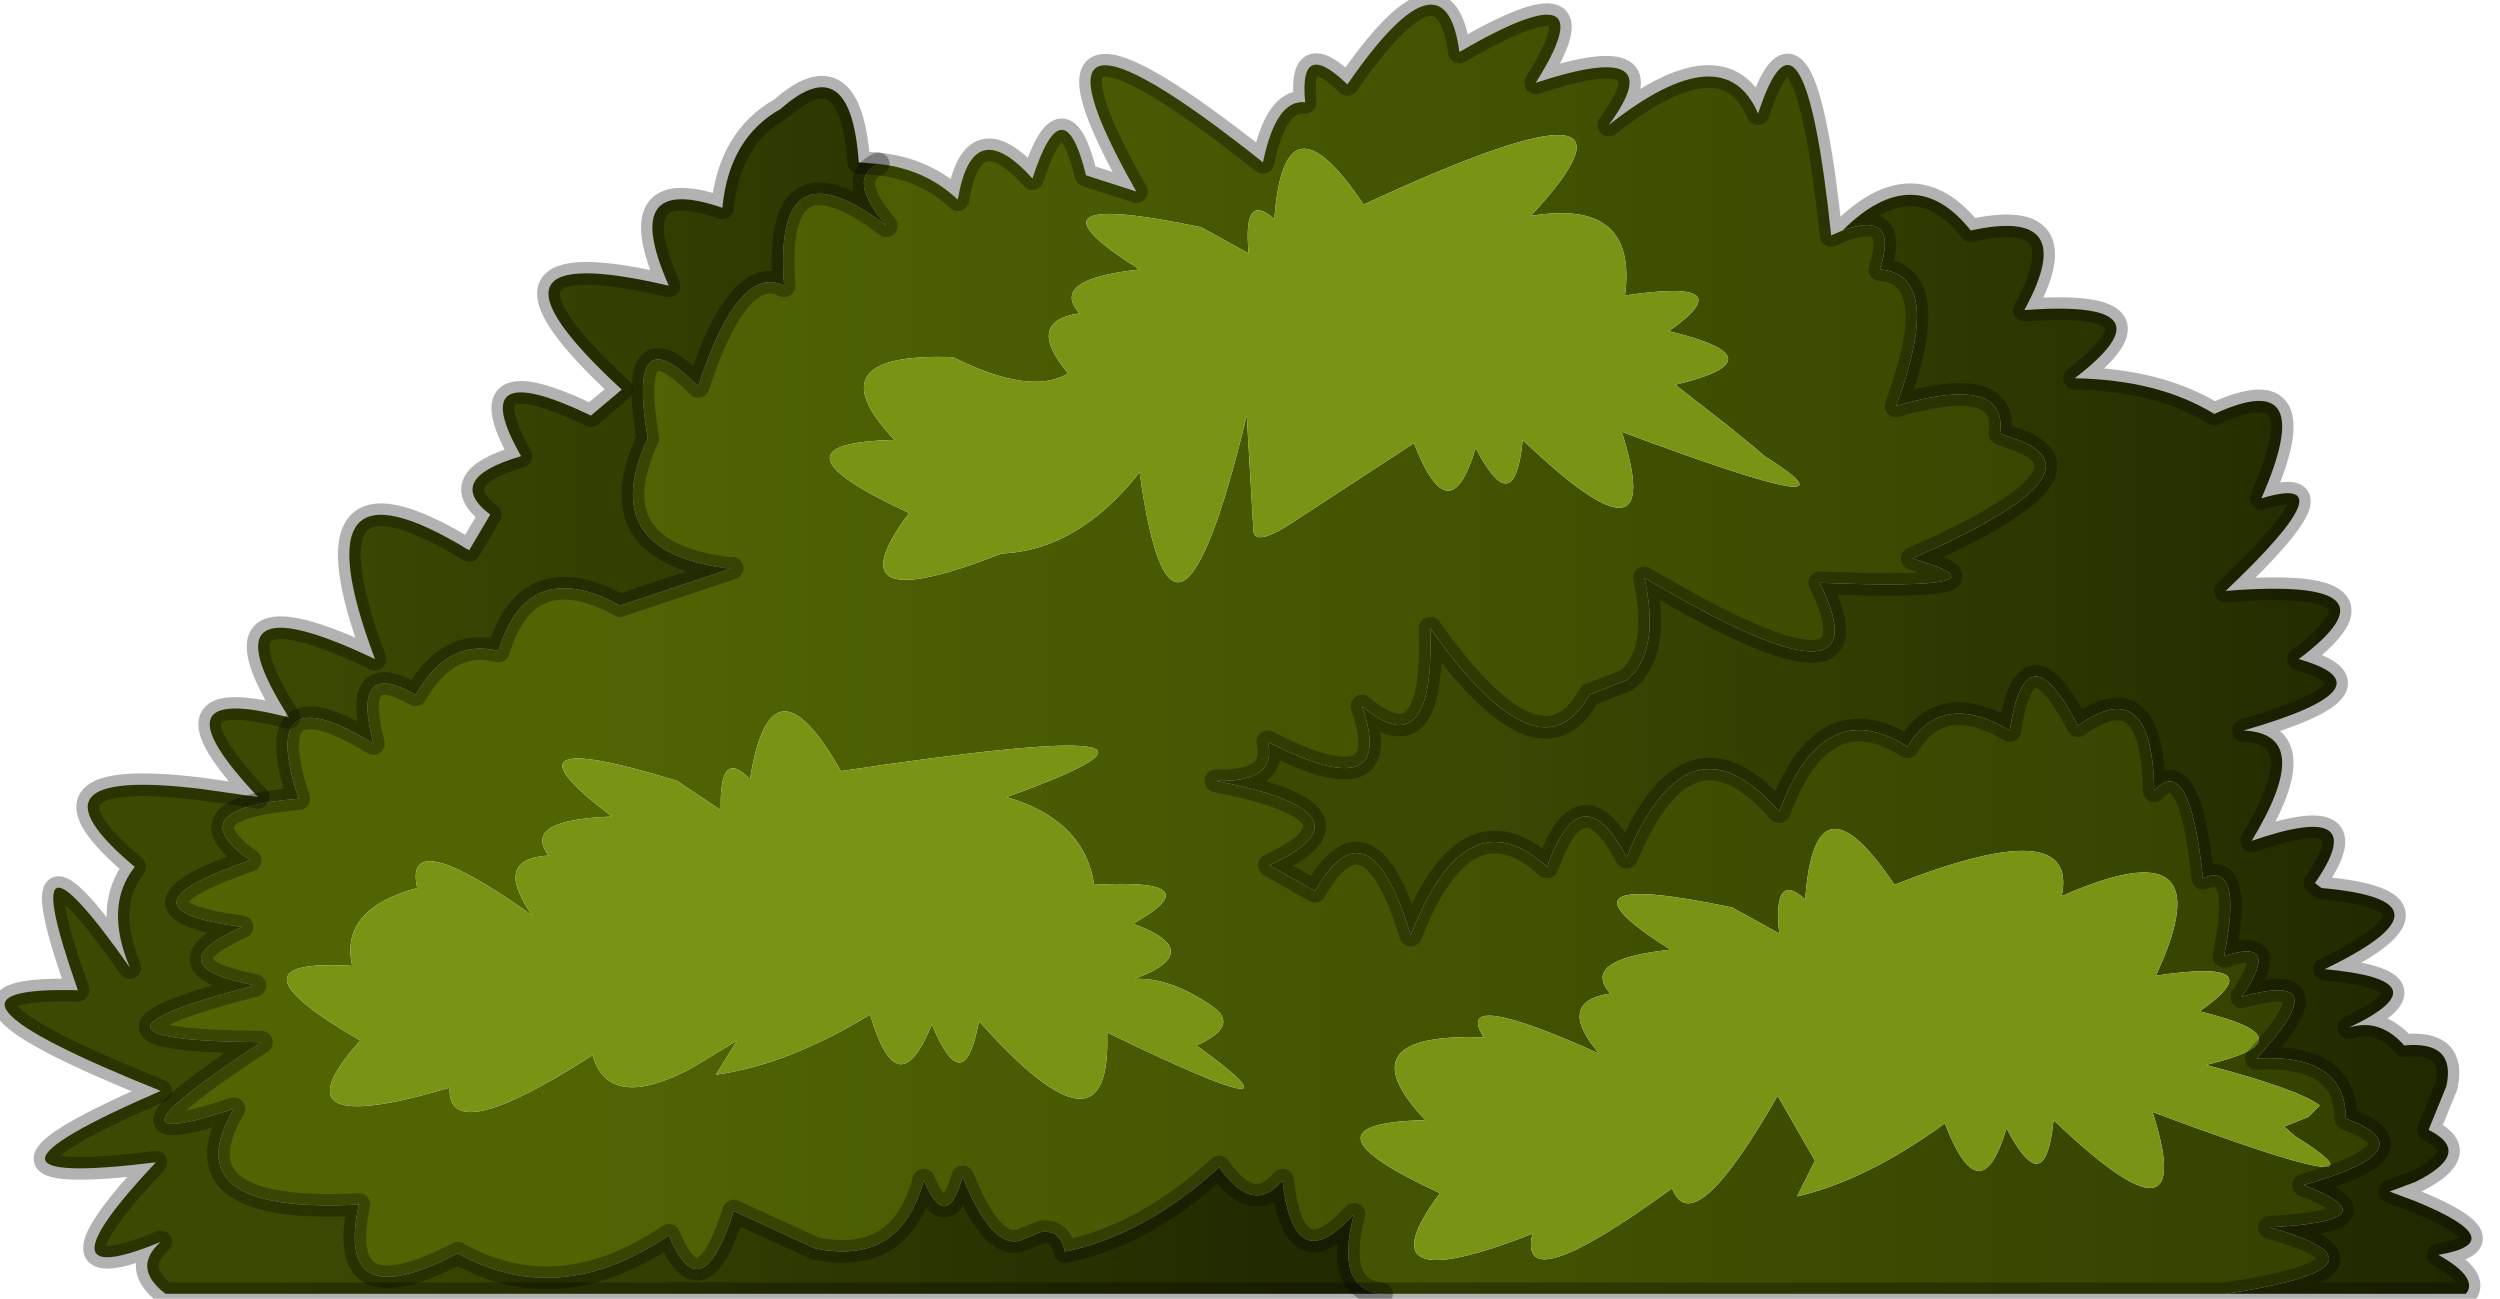 <?xml version="1.0" encoding="utf-8"?>
<svg version="1.1" id="Layer_1"
xmlns="http://www.w3.org/2000/svg"
xmlns:xlink="http://www.w3.org/1999/xlink"
width="77px" height="40px"
xml:space="preserve">
<g id="PathID_2450" transform="matrix(1, 0, 0, 1, 38.7, 39.5)">
<linearGradient
id="LinearGradID_1324" gradientUnits="userSpaceOnUse" gradientTransform="matrix(0.024, 0, 0, 0.021, 18.05, -16.6)" spreadMethod ="pad" x1="-819.2" y1="0" x2="819.2" y2="0" >
<stop  offset="0.192" style="stop-color:#3B4A02;stop-opacity:1" />
<stop  offset="1" style="stop-color:#1F2700;stop-opacity:1" />
</linearGradient>
<path style="fill:url(#LinearGradID_1324) " d="M31.2 -1.7Q35.1 -1.9 32.25 -3Q36.15 -4.1 33.55 -5.05Q33.55 -7.05 30.8 -6.9Q33.35 -9.65 30.35 -8.8Q31.6 -10.65 29.8 -10.05Q30.4 -13 29.15 -12.45Q28.75 -16.35 27.65 -15.15Q27.6 -18.8 25.3 -17.15Q23.7 -20.25 23.2 -17Q21.1 -18.25 20.05 -16.5Q17.45 -18.15 16.1 -14.5Q13.3 -17.7 11.4 -13.1Q10 -15.75 8.95 -12.8Q6.45 -15.05 4.75 -10.7Q3.45 -14.95 1.8 -12.05L0.4 -12.85Q3.85 -14.45 -1.25 -15.45Q0.65 -15.4 0.35 -16.65Q4.35 -14.6 3.25 -17.75Q5.5 -15.85 5.35 -20.15Q8.75 -15.35 10.25 -18.1L11.4 -18.55Q12.45 -19.4 11.95 -21.7Q19.45 -17.25 17.35 -21.55Q23.6 -21.3 20.2 -22.3Q26.5 -25.05 23.15 -26.05L22.9 -26.15Q23.15 -28 19.7 -27Q21.2 -31.05 19.2 -31.2Q19.8 -33.05 18.05 -32.4Q20.25 -34.6 22 -32.4Q25.4 -33.15 23.65 -29.95Q28.4 -30.3 25.2 -27.85Q27.8 -27.8 29.5 -26.75Q32.75 -28.25 30.95 -24.15Q33.75 -25 29.85 -21.3Q35.5 -21.75 32.1 -19.2Q35.1 -18.35 30.4 -17Q32.65 -16.9 30.65 -13.6Q34.4 -14.9 32.6 -12.3L32.8 -12.15Q37.25 -11.75 32.9 -9.65Q36.7 -9.3 33.65 -7.85Q34.6 -8.15 35.35 -7.3Q36.95 -7.45 36.65 -6.05L36.1 -4.7Q37.5 -4 35.7 -3.1L34.9 -2.8L35.7 -2.5Q38.75 -1.25 36.4 -0.85Q37.65 -0.15 37.25 0.35L29.85 0.35Q35.45 -0.5 31.2 -1.7" />
<linearGradient
id="LinearGradID_1325" gradientUnits="userSpaceOnUse" gradientTransform="matrix(0.042, 0, 0, 0.024, 0.25, -19.5)" spreadMethod ="pad" x1="-819.2" y1="0" x2="819.2" y2="0" >
<stop  offset="0.192" style="stop-color:#506404;stop-opacity:1" />
<stop  offset="1" style="stop-color:#334100;stop-opacity:1" />
</linearGradient>
<path style="fill:url(#LinearGradID_1325) " d="M3 -2.1Q1.15 -0.05 0.8 -3.15Q-0.1 -2.05 -1.15 -3.55Q-3.45 -1.45 -5.9 -0.95Q-6.05 -1.65 -6.65 -1.55L-7.25 -1.3Q-8.15 -1 -9.05 -3.25Q-9.55 -1.5 -10.25 -3.15Q-10.95 -0.5 -13.6 -1.05L-16.1 -2.2Q-17.1 0.95 -18.1 -1.45Q-21.5 0.85 -24.6 -0.9Q-28.4 1.1 -27.65 -2.4Q-33.4 -2.1 -31.5 -5.35Q-36.15 -3.8 -30.65 -7.4Q-37.4 -7.45 -30.85 -9.15Q-33.95 -9.75 -31.25 -10.95Q-35.4 -11.5 -31 -13Q-33.25 -14.6 -29.5 -14.9Q-30.8 -18.8 -27.2 -16.6Q-27.9 -19.25 -25.9 -18.1Q-24.9 -19.85 -23.35 -19.45Q-22.45 -22.4 -19.6 -20.85L-16.15 -22L-16.35 -22Q-20.35 -22.55 -18.75 -26Q-19.4 -29.85 -17.2 -27.6Q-15.95 -31.4 -14.55 -30.7Q-14.9 -35.2 -11.4 -32.55Q-12.65 -34 -11.65 -34.45Q-10.2 -34.3 -9.2 -33.35Q-8.75 -36.05 -6.9 -34Q-5.95 -36.95 -5.25 -34.1L-3.7 -33.6Q-7.85 -40.9 0.2 -34.5Q0.6 -36.45 1.5 -36.35Q1.3 -38.35 2.8 -36.9Q5.8 -41.25 6.25 -37.9Q10.9 -40.6 8.6 -36.95Q12.85 -38.35 10.85 -35.65Q14.4 -38.45 15.45 -36Q16.85 -40.3 17.7 -32.25L18.05 -32.4Q19.8 -33.05 19.2 -31.2Q21.2 -31.05 19.7 -27Q23.15 -28 22.9 -26.15L23.15 -26.05Q26.5 -25.05 20.2 -22.3Q23.6 -21.3 17.35 -21.55Q19.45 -17.25 11.95 -21.7Q12.45 -19.4 11.4 -18.55L10.25 -18.1Q8.75 -15.35 5.35 -20.15Q5.5 -15.85 3.25 -17.75Q4.35 -14.6 0.35 -16.65Q0.65 -15.4 -1.25 -15.45Q3.85 -14.45 0.4 -12.85L1.8 -12.05Q3.45 -14.95 4.75 -10.7Q6.45 -15.05 8.95 -12.8Q10 -15.75 11.4 -13.1Q13.3 -17.7 16.1 -14.5Q17.45 -18.15 20.05 -16.5Q21.1 -18.25 23.2 -17Q23.7 -20.25 25.3 -17.15Q27.6 -18.8 27.65 -15.15Q28.75 -16.35 29.15 -12.45Q30.4 -13 29.8 -10.05Q31.6 -10.65 30.35 -8.8Q33.35 -9.65 30.8 -6.9Q33.55 -7.05 33.55 -5.05Q36.15 -4.1 32.25 -3Q35.1 -1.9 31.2 -1.7Q35.45 -0.5 29.85 0.35L3.85 0.35Q2.4 0.2 3 -2.1M0.55 -32.75Q-0.4 -33.6 -0.25 -31.8L-0.25 -31.7L-1.7 -32.5Q-7.65 -33.75 -3.6 -31.2Q-6.4 -30.9 -5.45 -29.85Q-7.15 -29.6 -5.8 -28Q-6.95 -27.3 -9.35 -28.5Q-13.7 -28.65 -11.15 -25.95Q-15.35 -25.85 -10.7 -23.7Q-13.2 -20.35 -7.85 -22.45Q-5.5 -22.55 -3.6 -24.95Q-2.55 -17.4 -0.3 -26.7L-0.1 -23.25Q-0.15 -22.55 1.25 -23.5L4.85 -25.85Q5.95 -23 6.75 -25.7Q7.95 -23.4 8.2 -25.95Q12.7 -21.65 11.25 -26.2Q19.15 -23.25 15.65 -25.45L15.3 -25.75L14.5 -26.4L12.9 -27.65Q16.25 -28.45 12.7 -29.3Q15.05 -30.95 11.35 -30.4Q11.75 -33.4 8.45 -32.85Q12.9 -37.65 3.3 -33.2Q0.85 -36.85 0.55 -32.75M5.2 -5Q1 -4.9 5.65 -2.75Q3.15 0.6 8.5 -1.5Q8 0.6 12.8 -2.9Q13.45 -1.2 16.05 -5.75L17.2 -3.75L16.65 -2.65Q18.8 -3.15 21.2 -4.9Q22.3 -2.05 23.1 -4.75Q24.3 -2.45 24.55 -5Q29.05 -0.7 27.6 -5.25Q35.5 -2.3 32 -4.5L31.65 -4.8L32.4 -5.1L32.75 -5.45Q32.1 -5.95 29.25 -6.7Q32.6 -7.5 29.05 -8.35Q31.4 -10 27.7 -9.45Q29.9 -14.15 24.8 -11.9Q25.35 -14.5 19.65 -12.25Q17.2 -15.9 16.9 -11.8Q15.9 -12.7 16.1 -10.75L14.65 -11.55Q8.7 -12.8 12.75 -10.25Q9.95 -9.95 10.9 -8.9Q9.2 -8.65 10.55 -7.05Q6 -9.1 7 -7.55Q2.65 -7.7 5.2 -5M-24.85 -6Q-24.95 -4.1 -20.45 -7Q-19.95 -5.25 -17.4 -6.6L-16 -7.45L-16.65 -6.4Q-14.45 -6.7 -11.9 -8.25Q-11.05 -5.35 -10 -7.95Q-9 -5.55 -8.55 -8.05Q-4.45 -3.45 -4.6 -7.7Q2.1 -4.45 -1.85 -7.3Q-0.5 -7.9 -1.35 -8.5Q-2.65 -9.4 -3.75 -9.35Q-1.5 -10.2 -3.8 -11.05Q-1.3 -12.45 -5 -12.25Q-5.3 -14.25 -7.7 -14.95Q-0.15 -17.65 -12.8 -15.75Q-14.95 -19.55 -15.6 -15.5Q-16.55 -16.5 -16.5 -14.55L-17.85 -15.45Q-23.7 -17.25 -19.85 -14.35Q-22.65 -14.25 -21.8 -13.15Q-23.55 -13.05 -22.3 -11.3Q-26.3 -14.15 -25.85 -12.15Q-28.25 -11.5 -27.85 -9.75Q-32 -10 -27.6 -7.45Q-30.4 -4.35 -24.85 -6" />
<path style="fill:#799414;fill-opacity:1" d="M3.3 -33.2Q12.9 -37.65 8.45 -32.85Q11.75 -33.4 11.35 -30.4Q15.05 -30.95 12.7 -29.3Q16.25 -28.45 12.9 -27.65L14.5 -26.4L15.3 -25.75L15.65 -25.45Q19.15 -23.25 11.25 -26.2Q12.7 -21.65 8.2 -25.95Q7.95 -23.4 6.75 -25.7Q5.95 -23 4.85 -25.85L1.25 -23.5Q-0.15 -22.55 -0.1 -23.25L-0.3 -26.7Q-2.55 -17.4 -3.6 -24.95Q-5.5 -22.55 -7.85 -22.45Q-13.2 -20.35 -10.7 -23.7Q-15.35 -25.85 -11.15 -25.95Q-13.7 -28.65 -9.35 -28.5Q-6.95 -27.3 -5.8 -28Q-7.15 -29.6 -5.45 -29.85Q-6.4 -30.9 -3.6 -31.2Q-7.65 -33.75 -1.7 -32.5L-0.25 -31.7L-0.25 -31.8Q-0.4 -33.6 0.55 -32.75Q0.85 -36.85 3.3 -33.2M7 -7.55Q6 -9.1 10.55 -7.05Q9.2 -8.65 10.9 -8.9Q9.95 -9.95 12.75 -10.25Q8.7 -12.8 14.65 -11.55L16.1 -10.75Q15.9 -12.7 16.9 -11.8Q17.2 -15.9 19.65 -12.25Q25.35 -14.5 24.8 -11.9Q29.9 -14.15 27.7 -9.45Q31.4 -10 29.05 -8.35Q32.6 -7.5 29.25 -6.7Q32.1 -5.95 32.75 -5.45L32.4 -5.1L31.65 -4.8L32 -4.5Q35.5 -2.3 27.6 -5.25Q29.05 -0.7 24.55 -5Q24.3 -2.45 23.1 -4.75Q22.3 -2.05 21.2 -4.9Q18.8 -3.15 16.65 -2.65L17.2 -3.75L16.05 -5.75Q13.45 -1.2 12.8 -2.9Q8 0.6 8.5 -1.5Q3.15 0.6 5.65 -2.75Q1 -4.9 5.2 -5Q2.65 -7.7 7 -7.55M-27.6 -7.45Q-32 -10 -27.85 -9.75Q-28.25 -11.5 -25.85 -12.15Q-26.3 -14.15 -22.3 -11.3Q-23.55 -13.05 -21.8 -13.15Q-22.65 -14.25 -19.85 -14.35Q-23.7 -17.25 -17.85 -15.45L-16.5 -14.55Q-16.55 -16.5 -15.6 -15.5Q-14.95 -19.55 -12.8 -15.75Q-0.15 -17.65 -7.7 -14.95Q-5.3 -14.25 -5 -12.25Q-1.3 -12.45 -3.8 -11.05Q-1.5 -10.2 -3.75 -9.35Q-2.65 -9.4 -1.35 -8.5Q-0.5 -7.9 -1.85 -7.3Q2.1 -4.45 -4.6 -7.7Q-4.45 -3.45 -8.55 -8.05Q-9 -5.55 -10 -7.95Q-11.05 -5.35 -11.9 -8.25Q-14.45 -6.7 -16.65 -6.4L-16 -7.45L-17.4 -6.6Q-19.95 -5.25 -20.45 -7Q-24.95 -4.1 -24.85 -6Q-30.4 -4.35 -27.6 -7.45" />
<linearGradient
id="LinearGradID_1326" gradientUnits="userSpaceOnUse" gradientTransform="matrix(0.026, 0, 0, 0.023, -17.35, -18.25)" spreadMethod ="pad" x1="-819.2" y1="0" x2="819.2" y2="0" >
<stop  offset="0.192" style="stop-color:#3B4A02;stop-opacity:1" />
<stop  offset="1" style="stop-color:#1F2700;stop-opacity:1" />
</linearGradient>
<path style="fill:url(#LinearGradID_1326) " d="M3.85 0.35L-33.6 0.35Q-34.65 -0.45 -33.75 -1.25Q-37.75 0.4 -33.9 -3.7Q-40.8 -2.85 -33.75 -5.9Q-41.85 -9.15 -36.3 -9Q-38.4 -14.95 -34.7 -9.7Q-35.5 -11.6 -34.55 -12.8Q-38.25 -15.9 -32.5 -15.2L-30.75 -14.95Q-34.15 -18.55 -29.8 -17.4Q-32.6 -21.8 -27.15 -19.2Q-29.65 -25.85 -24.25 -22.55L-23.6 -23.65Q-25.05 -24.75 -22.65 -25.45Q-24.45 -28.6 -20.5 -26.7L-19.55 -27.5Q-24.7 -32.25 -18.1 -30.7Q-19.65 -34.2 -16.45 -33.1Q-16.25 -35.25 -14.65 -36.15Q-12.5 -38.05 -12.25 -34.5L-11.65 -34.45Q-12.65 -34 -11.4 -32.55Q-14.9 -35.2 -14.55 -30.7Q-15.95 -31.4 -17.2 -27.6Q-19.4 -29.85 -18.75 -26Q-20.35 -22.55 -16.35 -22L-16.15 -22L-19.6 -20.85Q-22.45 -22.4 -23.35 -19.45Q-24.9 -19.85 -25.9 -18.1Q-27.9 -19.25 -27.2 -16.6Q-30.8 -18.8 -29.5 -14.9Q-33.25 -14.6 -31 -13Q-35.4 -11.5 -31.25 -10.95Q-33.95 -9.75 -30.85 -9.15Q-37.4 -7.45 -30.65 -7.4Q-36.15 -3.8 -31.5 -5.35Q-33.4 -2.1 -27.65 -2.4Q-28.4 1.1 -24.6 -0.9Q-21.5 0.85 -18.1 -1.45Q-17.1 0.95 -16.1 -2.2L-13.6 -1.05Q-10.95 -0.5 -10.25 -3.15Q-9.55 -1.5 -9.05 -3.25Q-8.15 -1 -7.25 -1.3L-6.65 -1.55Q-6.05 -1.65 -5.9 -0.95Q-3.45 -1.45 -1.15 -3.55Q-0.1 -2.05 0.8 -3.15Q1.15 -0.05 3 -2.1Q2.4 0.2 3.85 0.35" />
<path style="fill:none;stroke-width:0.7;stroke-linecap:round;stroke-linejoin:round;stroke-miterlimit:3;stroke:#000000;stroke-opacity:0.302" d="M18.05 -32.4Q20.25 -34.6 22 -32.4Q25.4 -33.15 23.65 -29.95Q28.4 -30.3 25.2 -27.85Q27.8 -27.8 29.5 -26.75Q32.75 -28.25 30.95 -24.15Q33.75 -25 29.85 -21.3Q35.5 -21.75 32.1 -19.2Q35.1 -18.35 30.4 -17Q32.65 -16.9 30.65 -13.6Q34.4 -14.9 32.6 -12.3L32.8 -12.15Q37.25 -11.75 32.9 -9.65Q36.7 -9.3 33.65 -7.85Q34.6 -8.15 35.35 -7.3Q36.95 -7.45 36.65 -6.05L36.1 -4.7Q37.5 -4 35.7 -3.1L34.9 -2.8L35.7 -2.5Q38.75 -1.25 36.4 -0.85Q37.65 -0.15 37.25 0.35L29.85 0.35L3.85 0.35L-33.6 0.35Q-34.65 -0.45 -33.75 -1.25Q-37.75 0.4 -33.9 -3.7Q-40.8 -2.85 -33.75 -5.9Q-41.85 -9.15 -36.3 -9Q-38.4 -14.95 -34.7 -9.7Q-35.5 -11.6 -34.55 -12.8Q-38.25 -15.9 -32.5 -15.2L-30.75 -14.95Q-34.15 -18.55 -29.8 -17.4Q-32.6 -21.8 -27.15 -19.2Q-29.65 -25.85 -24.25 -22.55L-23.6 -23.65Q-25.05 -24.75 -22.65 -25.45Q-24.45 -28.6 -20.5 -26.7L-19.55 -27.5Q-24.7 -32.25 -18.1 -30.7Q-19.65 -34.2 -16.45 -33.1Q-16.25 -35.25 -14.65 -36.15Q-12.5 -38.05 -12.25 -34.5L-11.65 -34.45Q-10.2 -34.3 -9.2 -33.35Q-8.75 -36.05 -6.9 -34Q-5.95 -36.95 -5.25 -34.1L-3.7 -33.6Q-7.85 -40.9 0.2 -34.5Q0.6 -36.45 1.5 -36.35Q1.3 -38.35 2.8 -36.9Q5.8 -41.25 6.25 -37.9Q10.9 -40.6 8.6 -36.95Q12.85 -38.35 10.85 -35.65Q14.4 -38.45 15.45 -36Q16.85 -40.3 17.7 -32.25L18.05 -32.4Q19.8 -33.05 19.2 -31.2Q21.2 -31.05 19.7 -27Q23.15 -28 22.9 -26.15L23.15 -26.05Q26.5 -25.05 20.2 -22.3Q23.6 -21.3 17.35 -21.55Q19.45 -17.25 11.95 -21.7Q12.45 -19.4 11.4 -18.55L10.25 -18.1Q8.75 -15.35 5.35 -20.15Q5.5 -15.85 3.25 -17.75Q4.35 -14.6 0.35 -16.65Q0.65 -15.4 -1.25 -15.45Q3.85 -14.45 0.4 -12.85L1.8 -12.05Q3.45 -14.95 4.75 -10.7Q6.45 -15.05 8.95 -12.8Q10 -15.75 11.4 -13.1Q13.3 -17.7 16.1 -14.5Q17.45 -18.15 20.05 -16.5Q21.1 -18.25 23.2 -17Q23.7 -20.25 25.3 -17.15Q27.6 -18.8 27.65 -15.15Q28.75 -16.35 29.15 -12.45Q30.4 -13 29.8 -10.05Q31.6 -10.65 30.35 -8.8Q33.35 -9.65 30.8 -6.9Q33.55 -7.05 33.55 -5.05Q36.15 -4.1 32.25 -3Q35.1 -1.9 31.2 -1.7Q35.45 -0.5 29.85 0.35" />
<path style="fill:none;stroke-width:0.7;stroke-linecap:round;stroke-linejoin:round;stroke-miterlimit:3;stroke:#000000;stroke-opacity:0.302" d="M-11.65 -34.45Q-12.65 -34 -11.4 -32.55Q-14.9 -35.2 -14.55 -30.7Q-15.95 -31.4 -17.2 -27.6Q-19.4 -29.85 -18.75 -26Q-20.35 -22.55 -16.35 -22L-16.15 -22L-19.6 -20.85Q-22.45 -22.4 -23.35 -19.45Q-24.9 -19.85 -25.9 -18.1Q-27.9 -19.25 -27.2 -16.6Q-30.8 -18.8 -29.5 -14.9Q-33.25 -14.6 -31 -13Q-35.4 -11.5 -31.25 -10.95Q-33.95 -9.75 -30.85 -9.15Q-37.4 -7.45 -30.65 -7.4Q-36.15 -3.8 -31.5 -5.35Q-33.4 -2.1 -27.65 -2.4Q-28.4 1.1 -24.6 -0.9Q-21.5 0.85 -18.1 -1.45Q-17.1 0.95 -16.1 -2.2L-13.6 -1.05Q-10.95 -0.5 -10.25 -3.15Q-9.55 -1.5 -9.05 -3.25Q-8.15 -1 -7.25 -1.3L-6.65 -1.55Q-6.05 -1.65 -5.9 -0.95Q-3.45 -1.45 -1.15 -3.55Q-0.1 -2.05 0.8 -3.15Q1.15 -0.05 3 -2.1Q2.4 0.2 3.85 0.35" />
</g>
</svg>
